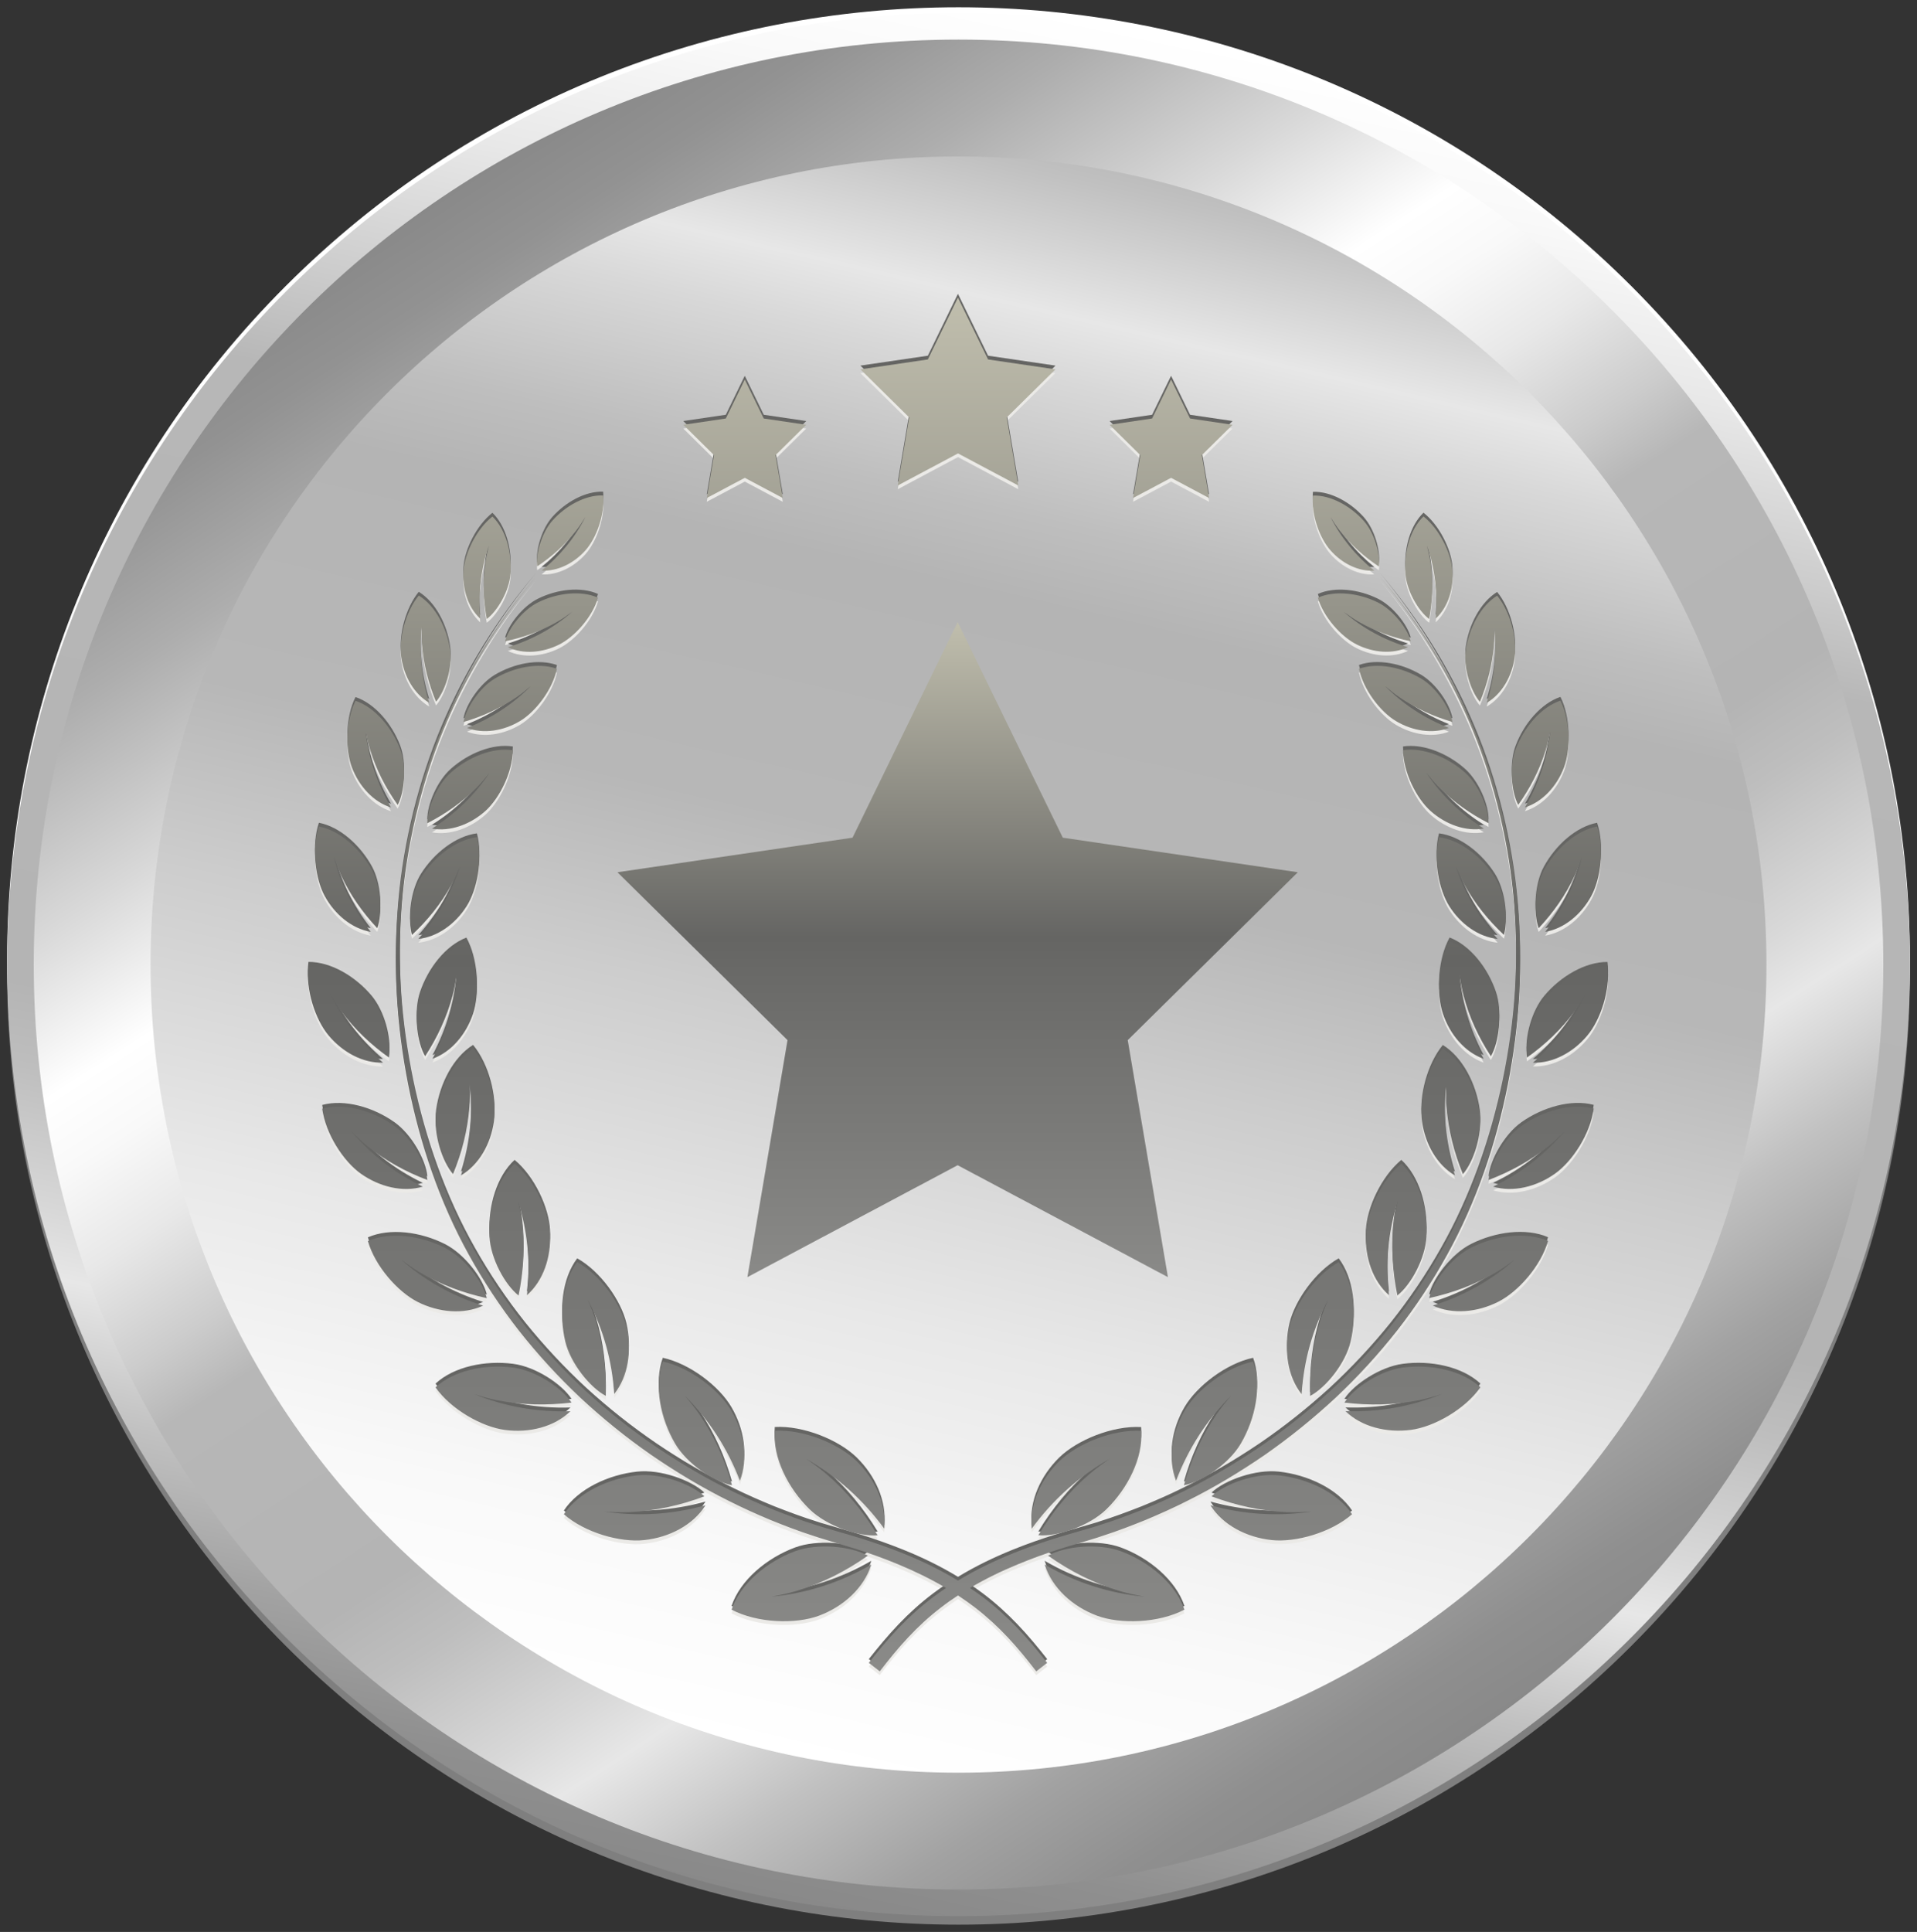 <svg width="132" height="133" viewBox="0 0 132 133" fill="none" xmlns="http://www.w3.org/2000/svg">
<rect x="0" y="0" width="132" height="133" fill="#333333" stroke="none"/>
<g clip-path="url(#clip0_51_2379)">
<path d="M112.325 113.312C137.908 87.729 137.908 46.25 112.325 20.667C86.742 -4.917 45.263 -4.917 19.68 20.667C-5.903 46.25 -5.903 87.729 19.68 113.312C45.263 138.895 86.742 138.895 112.325 113.312Z" fill="#7F7F7F"/>
<path d="M112.323 112.333C137.906 86.75 137.906 45.271 112.323 19.688C86.74 -5.895 45.261 -5.895 19.678 19.688C-5.905 45.271 -5.905 86.75 19.678 112.333C45.261 137.917 86.74 137.917 112.323 112.333Z" fill="white"/>
<path d="M66.003 131.914C102.183 131.914 131.513 102.584 131.513 66.403C131.513 30.223 102.183 0.893 66.003 0.893C29.822 0.893 0.492 30.223 0.492 66.403C0.492 102.584 29.822 131.914 66.003 131.914Z" fill="url(#paint0_linear_51_2379)"/>
<path d="M66.001 130.08C101.169 130.08 129.679 101.571 129.679 66.403C129.679 31.235 101.169 2.726 66.001 2.726C30.834 2.726 2.324 31.235 2.324 66.403C2.324 101.571 30.834 130.08 66.001 130.08Z" fill="url(#paint1_linear_51_2379)"/>
<path d="M66 122.036C96.726 122.036 121.633 97.128 121.633 66.403C121.633 35.677 96.726 10.77 66 10.77C35.275 10.77 10.367 35.677 10.367 66.403C10.367 97.128 35.275 122.036 66 122.036Z" fill="url(#paint2_linear_51_2379)"/>
<path d="M58.703 57.668L42.516 60.048L54.227 71.605L51.464 87.922L65.942 80.216L80.421 87.922L77.653 71.605L89.364 60.048L73.182 57.668L65.942 42.822L58.703 57.668Z" fill="url(#paint3_linear_51_2379)"/>
<path d="M55.745 104.158C54.26 102.708 53.201 100.591 53.35 98.753C55.333 98.643 57.762 99.647 58.985 100.844C60.276 102.106 61.057 103.845 60.888 105.495C59.447 103.522 57.628 101.888 55.507 100.685C55.989 101.013 56.461 101.351 56.903 101.734C58.319 102.946 59.482 104.377 60.435 105.952C59.109 106.056 56.928 105.316 55.745 104.158ZM50.404 102.504C49.917 100.79 49.197 99.165 48.188 97.669C47.87 97.203 47.517 96.765 47.154 96.338C48.829 98.002 50.101 99.99 50.946 102.196C51.527 100.705 51.244 98.882 50.359 97.376C49.525 95.95 47.517 94.395 45.639 93.988C45.028 95.667 45.475 97.913 46.489 99.642C47.299 101.023 49.147 102.27 50.404 102.504ZM39.746 87.141C38.703 88.517 38.479 90.713 38.922 92.597C39.274 94.097 40.621 95.776 41.714 96.353C41.754 94.634 41.555 92.93 41.048 91.26C40.889 90.738 40.685 90.237 40.472 89.735C41.54 91.752 42.151 93.943 42.295 96.219C43.259 95.006 43.517 93.248 43.13 91.603C42.767 90.058 41.361 88.045 39.746 87.141ZM37.873 85.188C37.799 83.653 36.81 81.502 35.434 80.364C34.206 81.487 33.615 83.534 33.705 85.397C33.779 86.883 34.768 88.706 35.707 89.442C36.04 87.817 36.149 86.167 35.955 84.498C35.896 83.976 35.791 83.464 35.672 82.953C36.338 85.049 36.537 87.236 36.283 89.422C37.406 88.438 37.953 86.813 37.873 85.188ZM31.742 81.174C32.979 80.448 33.794 79.013 34.013 77.457C34.216 75.992 33.675 73.781 32.577 72.449C31.215 73.289 30.281 75.117 30.033 76.896C29.834 78.317 30.44 80.22 31.195 81.084C31.807 79.609 32.204 78.064 32.323 76.454C32.363 75.952 32.353 75.445 32.338 74.943C32.587 77.05 32.378 79.157 31.742 81.174ZM32.577 70.044C33.034 68.698 32.91 66.507 32.115 65.056C30.674 65.607 29.471 67.167 28.92 68.807C28.478 70.114 28.711 72.022 29.273 72.971C30.112 71.684 30.763 70.298 31.166 68.792C31.29 68.325 31.374 67.843 31.449 67.366C31.31 69.398 30.738 71.351 29.779 73.145C31.071 72.688 32.095 71.47 32.577 70.044ZM28.368 64.619C29.447 63.61 30.371 62.472 31.091 61.16C31.315 60.753 31.503 60.326 31.682 59.894C31.086 61.757 30.107 63.446 28.801 64.897C30.117 64.763 31.355 63.868 32.13 62.646C32.865 61.493 33.252 59.426 32.84 57.891C31.374 58.075 29.889 59.252 28.999 60.654C28.289 61.772 28.065 63.6 28.368 64.619ZM29.745 57.3C30.997 57.523 32.368 57.022 33.407 56.102C34.385 55.233 35.29 53.434 35.314 51.909C33.913 51.69 32.239 52.386 31.046 53.444C30.097 54.284 29.412 55.914 29.422 56.932C30.679 56.286 31.831 55.481 32.84 54.463C33.153 54.145 33.441 53.802 33.715 53.454C32.681 55.004 31.33 56.301 29.745 57.3ZM34.067 46.975C33.024 47.596 32.09 49.002 31.916 49.961C33.213 49.584 34.44 49.027 35.573 48.252C35.926 48.009 36.254 47.74 36.577 47.462C35.319 48.739 33.819 49.718 32.154 50.369C33.287 50.801 34.669 50.577 35.806 49.897C36.885 49.256 38.052 47.725 38.35 46.299C37.073 45.842 35.374 46.195 34.067 46.975ZM41.177 41.405C39.995 40.879 38.35 41.083 37.048 41.728C36.01 42.24 35.011 43.507 34.778 44.406C36.04 44.143 37.252 43.711 38.385 43.055C38.738 42.851 39.071 42.618 39.399 42.379C38.107 43.502 36.606 44.317 34.972 44.814C36.02 45.311 37.347 45.201 38.484 44.64C39.563 44.108 40.79 42.742 41.177 41.405ZM53.122 110.175C53.693 110.071 54.265 109.957 54.826 109.788C56.615 109.256 58.249 108.417 59.76 107.353C58.592 106.697 56.287 106.474 54.737 107.05C52.794 107.776 50.97 109.296 50.374 111.07C52.153 112.004 54.786 112.083 56.391 111.487C58.085 110.856 59.496 109.569 59.998 107.964C57.882 109.192 55.561 109.947 53.122 110.175ZM41.615 104.317C42.176 104.357 42.737 104.382 43.299 104.357C45.102 104.283 46.837 103.895 48.506 103.269C47.567 102.395 45.465 101.654 43.88 101.823C41.888 102.037 39.816 103.011 38.827 104.501C40.268 105.773 42.713 106.459 44.357 106.28C46.096 106.096 47.726 105.242 48.581 103.885C46.305 104.516 43.955 104.675 41.615 104.317ZM32.646 96.229C33.163 96.393 33.685 96.547 34.221 96.651C35.931 96.994 37.645 97.019 39.354 96.815C38.673 95.781 36.87 94.604 35.339 94.405C33.421 94.152 31.255 94.594 29.988 95.766C31.051 97.287 33.188 98.489 34.768 98.698C36.442 98.922 38.166 98.489 39.279 97.411C37.004 97.486 34.758 97.098 32.646 96.229ZM33.267 90.142C31.171 89.486 29.248 88.418 27.603 86.962C28.026 87.275 28.448 87.578 28.9 87.847C30.346 88.701 31.901 89.273 33.521 89.625C33.228 88.468 31.961 86.828 30.634 86.157C28.97 85.318 26.858 85.029 25.333 85.695C25.82 87.414 27.385 89.188 28.756 89.884C30.207 90.614 31.916 90.773 33.267 90.142ZM29.114 81.949C27.206 81.03 25.531 79.738 24.17 78.113C24.528 78.471 24.885 78.824 25.278 79.142C26.535 80.16 27.931 80.925 29.427 81.492C29.312 80.349 28.339 78.605 27.171 77.775C25.705 76.737 23.733 76.165 22.188 76.583C22.406 78.292 23.643 80.205 24.851 81.06C26.133 81.964 27.732 82.356 29.114 81.949ZM26.376 73.418C24.826 72.096 23.579 70.491 22.709 68.648C22.953 69.065 23.206 69.483 23.494 69.87C24.418 71.122 25.531 72.176 26.783 73.065C26.957 71.972 26.475 70.114 25.586 69.061C24.473 67.739 22.779 66.725 21.238 66.74C21.025 68.38 21.71 70.462 22.63 71.55C23.599 72.702 24.995 73.458 26.376 73.418ZM25.531 64.41C24.324 62.875 23.454 61.126 22.983 59.228C23.131 59.67 23.291 60.107 23.489 60.529C24.12 61.881 24.97 63.083 25.979 64.156C26.346 63.163 26.247 61.319 25.611 60.162C24.811 58.706 23.41 57.434 21.959 57.156C21.447 58.661 21.701 60.748 22.361 61.946C23.052 63.212 24.225 64.186 25.531 64.41ZM26.927 55.849C25.979 54.234 25.382 52.461 25.179 50.597C25.263 51.035 25.357 51.472 25.492 51.899C25.914 53.265 26.565 54.517 27.385 55.67C27.862 54.776 28.006 53.012 27.553 51.83C26.987 50.344 25.82 48.953 24.478 48.501C23.797 49.862 23.767 51.879 24.235 53.101C24.731 54.393 25.715 55.467 26.927 55.849ZM29.556 48.64C29.014 46.931 28.835 45.152 29.044 43.368C29.029 43.795 29.024 44.223 29.059 44.645C29.163 46.011 29.506 47.313 30.023 48.565C30.659 47.83 31.171 46.22 30.997 45.018C30.783 43.512 29.993 41.967 28.835 41.256C27.911 42.384 27.454 44.252 27.628 45.495C27.817 46.811 28.508 48.029 29.556 48.64ZM33.67 37.823C33.571 38.216 33.476 38.613 33.421 39.02C33.238 40.312 33.287 41.599 33.516 42.871C34.261 42.32 35.066 40.919 35.151 39.766C35.26 38.32 34.837 36.715 33.908 35.816C32.815 36.675 32.005 38.33 31.916 39.522C31.822 40.784 32.214 42.061 33.069 42.846C32.915 41.142 33.108 39.443 33.67 37.823ZM39.662 36.804C39.9 36.501 40.109 36.178 40.313 35.85C39.578 37.291 38.554 38.534 37.297 39.542C38.39 39.607 39.513 39.045 40.313 38.151C41.063 37.311 41.659 35.677 41.53 34.37C40.308 34.325 38.941 35.085 38.032 36.109C37.307 36.924 36.88 38.385 36.989 39.254C37.998 38.578 38.902 37.773 39.662 36.804ZM91.976 96.472C93.496 95.041 94.907 93.501 96.199 91.861C97.486 90.217 98.634 88.473 99.642 86.649C101.665 82.997 103.016 79.007 103.826 74.933C104.229 72.891 104.497 70.824 104.611 68.752C104.72 66.676 104.686 64.594 104.502 62.527C104.318 60.46 103.965 58.403 103.473 56.391C102.976 54.378 102.331 52.396 101.521 50.488C99.911 46.662 97.7 43.1 95.012 39.95C97.67 43.13 99.841 46.707 101.411 50.538C102.201 52.45 102.822 54.428 103.299 56.44C103.771 58.453 104.104 60.495 104.263 62.557C104.427 64.614 104.442 66.686 104.313 68.747C104.179 70.809 103.891 72.856 103.473 74.874C102.629 78.908 101.252 82.848 99.22 86.431C98.207 88.224 97.054 89.933 95.772 91.543C94.485 93.148 93.074 94.654 91.564 96.05C90.043 97.436 88.433 98.718 86.734 99.876C85.03 101.023 83.256 102.072 81.408 102.966C80.489 103.423 79.545 103.831 78.596 104.218C77.642 104.591 76.678 104.953 75.699 105.256C75.212 105.42 74.715 105.55 74.223 105.699C73.722 105.838 73.22 105.987 72.723 106.141C71.724 106.449 70.735 106.797 69.761 107.189C68.455 107.716 67.178 108.332 65.966 109.067C64.753 108.332 63.471 107.711 62.17 107.189C61.196 106.797 60.207 106.454 59.208 106.141C58.711 105.987 58.21 105.843 57.708 105.699C57.216 105.55 56.719 105.42 56.232 105.256C55.253 104.953 54.289 104.591 53.335 104.218C52.386 103.831 51.442 103.418 50.523 102.966C48.675 102.072 46.901 101.023 45.197 99.876C43.498 98.718 41.883 97.436 40.367 96.05C38.857 94.654 37.451 93.148 36.159 91.543C34.877 89.933 33.724 88.224 32.711 86.431C30.679 82.848 29.302 78.913 28.458 74.874C28.041 72.852 27.752 70.804 27.618 68.747C27.489 66.686 27.504 64.619 27.668 62.557C27.827 60.5 28.16 58.453 28.632 56.44C29.109 54.428 29.73 52.45 30.52 50.538C32.09 46.712 34.261 43.13 36.919 39.95C34.231 43.1 32.02 46.667 30.41 50.488C29.601 52.396 28.96 54.378 28.458 56.391C27.966 58.408 27.608 60.46 27.429 62.527C27.245 64.594 27.211 66.68 27.32 68.752C27.434 70.829 27.703 72.896 28.105 74.933C28.915 79.007 30.266 83.002 32.289 86.649C33.297 88.473 34.45 90.222 35.732 91.861C37.024 93.501 38.435 95.041 39.955 96.472C41.48 97.893 43.105 99.21 44.819 100.402C46.538 101.585 48.332 102.663 50.2 103.592C51.134 104.064 52.088 104.491 53.047 104.894C54.016 105.286 54.99 105.664 55.989 105.982C56.48 106.151 56.987 106.29 57.484 106.449C57.976 106.593 58.468 106.742 58.96 106.896C59.939 107.209 60.903 107.557 61.847 107.949C62.984 108.421 64.087 108.958 65.141 109.579C64.833 109.788 64.53 109.997 64.237 110.22C63.392 110.856 62.602 111.572 61.871 112.337C61.141 113.102 60.47 113.912 59.824 114.732L60.58 115.318C61.206 114.503 61.847 113.708 62.542 112.973C63.233 112.232 63.978 111.547 64.783 110.931C65.166 110.632 65.563 110.354 65.966 110.086C66.368 110.354 66.766 110.632 67.148 110.931C67.948 111.547 68.693 112.232 69.389 112.973C70.085 113.713 70.725 114.503 71.352 115.318L72.107 114.732C71.461 113.912 70.79 113.097 70.06 112.337C69.329 111.572 68.539 110.856 67.695 110.22C67.401 109.997 67.093 109.783 66.79 109.579C67.839 108.958 68.947 108.417 70.085 107.949C71.028 107.557 71.992 107.209 72.971 106.896C73.458 106.742 73.95 106.593 74.447 106.449C74.949 106.295 75.451 106.156 75.942 105.982C76.936 105.664 77.915 105.286 78.884 104.894C79.848 104.486 80.802 104.064 81.731 103.592C83.604 102.663 85.393 101.585 87.112 100.402C88.821 99.21 90.446 97.893 91.976 96.472ZM76.424 100.68C75.942 101.008 75.47 101.346 75.028 101.729C73.612 102.941 72.45 104.372 71.496 105.947C72.817 106.056 74.998 105.316 76.181 104.163C77.666 102.713 78.725 100.596 78.576 98.758C76.593 98.648 74.164 99.652 72.941 100.849C71.65 102.111 70.87 103.85 71.038 105.5C72.484 103.522 74.298 101.888 76.424 100.68ZM84.772 96.338C84.409 96.765 84.051 97.203 83.738 97.669C82.725 99.165 82.009 100.79 81.522 102.504C82.779 102.27 84.627 101.023 85.437 99.642C86.451 97.913 86.898 95.667 86.287 93.988C84.409 94.39 82.402 95.95 81.567 97.376C80.682 98.887 80.399 100.705 80.981 102.196C81.825 99.99 83.097 98.007 84.772 96.338ZM91.454 89.74C91.241 90.242 91.037 90.743 90.878 91.265C90.371 92.934 90.172 94.639 90.212 96.358C91.305 95.781 92.657 94.102 93.004 92.602C93.447 90.719 93.218 88.517 92.18 87.146C90.565 88.055 89.159 90.063 88.791 91.618C88.404 93.262 88.662 95.021 89.626 96.234C89.775 93.948 90.381 91.752 91.454 89.74ZM96.219 89.442C97.158 88.706 98.147 86.883 98.222 85.397C98.316 83.534 97.72 81.487 96.492 80.364C95.116 81.507 94.127 83.653 94.053 85.188C93.973 86.813 94.52 88.438 95.643 89.422C95.389 87.236 95.588 85.049 96.254 82.953C96.14 83.464 96.03 83.976 95.971 84.498C95.777 86.167 95.886 87.817 96.219 89.442ZM99.603 76.459C99.722 78.073 100.124 79.614 100.731 81.089C101.486 80.225 102.092 78.317 101.893 76.901C101.645 75.122 100.711 73.294 99.349 72.454C98.256 73.781 97.71 75.992 97.913 77.462C98.132 79.013 98.947 80.453 100.184 81.179C99.548 79.162 99.339 77.055 99.593 74.948C99.573 75.45 99.568 75.957 99.603 76.459ZM102.658 72.976C103.22 72.022 103.448 70.114 103.011 68.812C102.46 67.172 101.252 65.612 99.816 65.061C99.016 66.512 98.897 68.698 99.354 70.049C99.836 71.475 100.86 72.692 102.162 73.155C101.203 71.361 100.631 69.408 100.492 67.376C100.567 67.858 100.651 68.335 100.775 68.802C101.168 70.303 101.819 71.689 102.658 72.976ZM103.558 64.619C103.861 63.605 103.637 61.772 102.927 60.654C102.037 59.252 100.552 58.075 99.086 57.891C98.674 59.426 99.066 61.493 99.796 62.646C100.572 63.868 101.809 64.763 103.125 64.897C101.819 63.446 100.835 61.757 100.244 59.894C100.423 60.326 100.611 60.748 100.835 61.16C101.55 62.467 102.48 63.61 103.558 64.619ZM102.499 56.927C102.509 55.914 101.824 54.284 100.875 53.439C99.687 52.386 98.008 51.69 96.607 51.904C96.632 53.424 97.536 55.228 98.515 56.097C99.553 57.017 100.924 57.519 102.176 57.295C100.592 56.301 99.24 55.004 98.202 53.444C98.48 53.792 98.763 54.135 99.076 54.453C100.09 55.476 101.242 56.281 102.499 56.927ZM100.01 49.961C99.841 49.002 98.902 47.596 97.859 46.975C96.552 46.195 94.853 45.842 93.576 46.299C93.874 47.725 95.042 49.256 96.12 49.897C97.258 50.577 98.639 50.801 99.772 50.369C98.102 49.718 96.602 48.739 95.35 47.462C95.673 47.74 96.001 48.014 96.353 48.252C97.481 49.027 98.713 49.579 100.01 49.961ZM97.143 44.406C96.91 43.507 95.911 42.24 94.873 41.728C93.571 41.087 91.926 40.879 90.744 41.405C91.131 42.742 92.364 44.108 93.437 44.635C94.575 45.196 95.901 45.306 96.95 44.809C95.315 44.317 93.809 43.497 92.523 42.374C92.85 42.613 93.183 42.846 93.536 43.05C94.669 43.706 95.881 44.143 97.143 44.406ZM77.189 107.05C75.639 106.474 73.339 106.697 72.166 107.353C73.677 108.417 75.311 109.256 77.1 109.788C77.657 109.957 78.228 110.071 78.804 110.175C76.37 109.947 74.044 109.192 71.933 107.964C72.435 109.564 73.846 110.856 75.54 111.487C77.14 112.083 79.778 112.004 81.557 111.07C80.956 109.291 79.132 107.776 77.189 107.05ZM88.046 101.823C86.456 101.654 84.354 102.395 83.42 103.269C85.09 103.895 86.824 104.283 88.627 104.357C89.189 104.382 89.75 104.352 90.311 104.317C87.976 104.675 85.621 104.516 83.346 103.885C84.2 105.242 85.83 106.096 87.569 106.28C89.209 106.454 91.658 105.768 93.099 104.501C92.11 103.006 90.038 102.037 88.046 101.823ZM96.587 94.405C95.056 94.609 93.253 95.781 92.572 96.815C94.281 97.024 95.996 96.994 97.705 96.651C98.236 96.547 98.758 96.393 99.28 96.229C97.168 97.093 94.922 97.486 92.647 97.406C93.755 98.484 95.484 98.912 97.158 98.693C98.738 98.484 100.88 97.282 101.938 95.762C100.671 94.589 98.505 94.152 96.587 94.405ZM101.292 86.157C99.966 86.828 98.698 88.473 98.405 89.625C100.025 89.273 101.58 88.701 103.026 87.847C103.478 87.578 103.906 87.275 104.323 86.962C102.678 88.423 100.755 89.491 98.659 90.142C100.01 90.768 101.719 90.614 103.17 89.879C104.542 89.188 106.107 87.414 106.594 85.69C105.068 85.029 102.957 85.313 101.292 86.157ZM104.755 77.775C103.588 78.605 102.614 80.349 102.499 81.492C103.99 80.925 105.391 80.16 106.648 79.142C107.041 78.824 107.403 78.476 107.756 78.113C106.395 79.738 104.72 81.03 102.812 81.949C104.189 82.356 105.794 81.964 107.075 81.055C108.283 80.2 109.52 78.287 109.739 76.578C108.193 76.165 106.221 76.737 104.755 77.775ZM106.34 69.061C105.451 70.114 104.974 71.972 105.143 73.065C106.395 72.176 107.508 71.122 108.432 69.87C108.72 69.478 108.973 69.065 109.217 68.648C108.347 70.491 107.1 72.096 105.55 73.418C106.931 73.463 108.328 72.707 109.296 71.55C110.216 70.462 110.901 68.38 110.688 66.74C109.147 66.725 107.453 67.739 106.34 69.061ZM106.315 60.162C105.679 61.319 105.575 63.163 105.948 64.156C106.956 63.083 107.806 61.881 108.437 60.529C108.636 60.107 108.795 59.67 108.944 59.228C108.472 61.126 107.602 62.875 106.395 64.41C107.702 64.191 108.874 63.217 109.57 61.946C110.226 60.748 110.484 58.661 109.972 57.156C108.516 57.434 107.115 58.706 106.315 60.162ZM104.542 55.665C105.361 54.513 106.012 53.265 106.435 51.894C106.569 51.467 106.663 51.029 106.748 50.592C106.544 52.456 105.948 54.229 104.999 55.844C106.211 55.467 107.2 54.388 107.692 53.092C108.159 51.869 108.129 49.852 107.448 48.491C106.107 48.943 104.939 50.334 104.373 51.819C103.915 53.007 104.06 54.771 104.542 55.665ZM102.867 44.65C102.902 44.223 102.892 43.795 102.882 43.373C103.091 45.152 102.912 46.935 102.37 48.645C103.419 48.033 104.109 46.816 104.298 45.505C104.472 44.262 104.015 42.394 103.091 41.266C101.938 41.977 101.143 43.522 100.929 45.028C100.76 46.23 101.267 47.84 101.903 48.575C102.425 47.318 102.763 46.016 102.867 44.65ZM98.41 42.871C98.639 41.599 98.689 40.317 98.505 39.02C98.445 38.618 98.356 38.221 98.256 37.823C98.818 39.438 99.011 41.137 98.858 42.841C99.712 42.056 100.105 40.784 100.01 39.517C99.921 38.325 99.111 36.67 98.018 35.811C97.084 36.71 96.666 38.31 96.776 39.761C96.86 40.919 97.665 42.32 98.41 42.871ZM94.629 39.542C93.372 38.534 92.344 37.286 91.613 35.85C91.817 36.178 92.026 36.501 92.264 36.804C93.024 37.778 93.934 38.583 94.947 39.259C95.056 38.389 94.634 36.929 93.904 36.114C92.99 35.09 91.623 34.33 90.406 34.375C90.277 35.682 90.868 37.311 91.623 38.156C92.413 39.045 93.536 39.612 94.629 39.542ZM63.889 25.004L59.248 25.685L62.607 28.999L61.817 33.679L65.966 31.468L70.114 33.679L69.319 28.999L72.678 25.685L68.037 25.004L65.961 20.746L63.889 25.004ZM49.977 29.068L47.05 29.501L49.167 31.593L48.665 34.544L51.283 33.153L53.902 34.544L53.4 31.593L55.517 29.501L52.59 29.068L51.283 26.385L49.977 29.068ZM79.331 29.068L76.404 29.501L78.521 31.593L78.019 34.544L80.638 33.153L83.256 34.544L82.754 31.593L84.871 29.501L81.945 29.068L80.638 26.385L79.331 29.068Z" fill="#EBEAE7"/>
<path d="M55.745 103.643C54.26 102.192 53.201 100.075 53.35 98.237C55.333 98.128 57.762 99.136 58.985 100.329C60.276 101.591 61.057 103.33 60.888 104.979C59.447 103.007 57.628 101.372 55.507 100.17C55.989 100.498 56.461 100.836 56.903 101.218C58.319 102.43 59.482 103.861 60.435 105.436C59.109 105.536 56.928 104.796 55.745 103.643ZM50.404 101.988C49.917 100.274 49.197 98.649 48.188 97.154C47.87 96.687 47.517 96.25 47.154 95.822C48.829 97.487 50.101 99.474 50.946 101.68C51.527 100.19 51.244 98.366 50.359 96.861C49.525 95.435 47.517 93.88 45.639 93.472C45.028 95.151 45.475 97.397 46.489 99.126C47.299 100.503 49.147 101.755 50.404 101.988ZM39.746 86.626C38.703 88.002 38.479 90.198 38.922 92.081C39.274 93.582 40.621 95.261 41.714 95.837C41.754 94.118 41.555 92.414 41.048 90.744C40.889 90.223 40.685 89.721 40.472 89.219C41.54 91.236 42.151 93.427 42.295 95.703C43.259 94.491 43.517 92.732 43.13 91.087C42.767 89.542 41.361 87.53 39.746 86.626ZM37.873 84.673C37.799 83.138 36.81 80.986 35.434 79.848C34.206 80.971 33.615 83.018 33.705 84.882C33.779 86.367 34.768 88.191 35.707 88.926C36.04 87.301 36.149 85.652 35.955 83.982C35.896 83.46 35.791 82.949 35.672 82.437C36.338 84.534 36.537 86.72 36.283 88.906C37.406 87.922 37.953 86.297 37.873 84.673ZM31.742 80.658C32.979 79.933 33.794 78.497 34.013 76.942C34.216 75.476 33.675 73.265 32.577 71.933C31.215 72.773 30.281 74.602 30.033 76.38C29.834 77.801 30.44 79.704 31.195 80.569C31.807 79.093 32.204 77.548 32.323 75.938C32.363 75.436 32.353 74.93 32.338 74.428C32.587 76.534 32.378 78.641 31.742 80.658ZM32.577 69.529C33.034 68.182 32.91 65.991 32.115 64.545C30.674 65.097 29.471 66.657 28.92 68.296C28.478 69.603 28.711 71.511 29.273 72.46C30.112 71.173 30.763 69.787 31.166 68.281C31.29 67.814 31.374 67.332 31.449 66.856C31.31 68.888 30.738 70.84 29.779 72.634C31.071 72.167 32.095 70.955 32.577 69.529ZM28.368 64.098C29.447 63.089 30.371 61.952 31.091 60.64C31.315 60.232 31.503 59.805 31.682 59.373C31.086 61.236 30.107 62.925 28.801 64.376C30.117 64.242 31.355 63.348 32.13 62.125C32.865 60.973 33.252 58.906 32.84 57.37C31.374 57.554 29.889 58.732 28.999 60.133C28.289 61.251 28.065 63.084 28.368 64.098ZM29.745 56.779C30.997 57.003 32.368 56.501 33.407 55.582C34.385 54.712 35.29 52.914 35.314 51.388C33.913 51.17 32.239 51.865 31.046 52.924C30.097 53.763 29.412 55.393 29.422 56.412C30.679 55.766 31.831 54.961 32.84 53.942C33.153 53.624 33.441 53.281 33.715 52.934C32.681 54.489 31.33 55.786 29.745 56.779ZM34.067 46.459C33.024 47.081 32.09 48.487 31.916 49.446C33.213 49.068 34.44 48.512 35.573 47.736C35.926 47.493 36.254 47.225 36.577 46.947C35.319 48.223 33.819 49.202 32.154 49.853C33.287 50.285 34.669 50.062 35.806 49.381C36.885 48.74 38.052 47.21 38.35 45.784C37.073 45.327 35.374 45.679 34.067 46.459ZM41.177 40.89C39.995 40.363 38.35 40.567 37.048 41.213C36.01 41.724 35.011 42.992 34.778 43.891C36.04 43.627 37.252 43.195 38.385 42.539C38.738 42.336 39.071 42.102 39.399 41.864C38.107 42.986 36.606 43.801 34.972 44.298C36.02 44.795 37.347 44.686 38.484 44.124C39.563 43.593 40.79 42.226 41.177 40.89ZM53.122 109.66C53.693 109.555 54.265 109.441 54.826 109.272C56.615 108.741 58.249 107.901 59.76 106.838C58.592 106.182 56.287 105.958 54.737 106.535C52.794 107.26 50.97 108.78 50.374 110.554C52.153 111.488 54.786 111.568 56.391 110.971C58.085 110.34 59.496 109.054 59.998 107.449C57.882 108.671 55.561 109.431 53.122 109.66ZM41.615 103.802C42.176 103.842 42.737 103.866 43.299 103.842C45.102 103.767 46.837 103.379 48.506 102.753C47.567 101.879 45.465 101.139 43.88 101.308C41.888 101.521 39.816 102.495 38.827 103.986C40.268 105.258 42.713 105.943 44.357 105.764C46.096 105.581 47.726 104.726 48.581 103.37C46.305 104.001 43.955 104.16 41.615 103.802ZM32.646 95.713C33.163 95.877 33.685 96.031 34.221 96.135C35.931 96.478 37.645 96.503 39.354 96.299C38.673 95.266 36.87 94.088 35.339 93.889C33.421 93.636 31.255 94.078 29.988 95.251C31.051 96.771 33.188 97.974 34.768 98.182C36.442 98.406 38.166 97.974 39.279 96.895C37.004 96.97 34.758 96.578 32.646 95.713ZM33.267 89.626C31.171 88.971 29.248 87.902 27.603 86.447C28.026 86.76 28.448 87.063 28.9 87.331C30.346 88.186 31.901 88.757 33.521 89.11C33.228 87.952 31.961 86.312 30.634 85.642C28.97 84.802 26.858 84.514 25.333 85.18C25.82 86.899 27.385 88.672 28.756 89.368C30.207 90.099 31.916 90.252 33.267 89.626ZM29.114 81.433C27.206 80.514 25.531 79.222 24.17 77.598C24.528 77.955 24.885 78.308 25.278 78.626C26.535 79.645 27.931 80.41 29.427 80.976C29.312 79.833 28.339 78.09 27.171 77.26C25.705 76.221 23.733 75.65 22.188 76.067C22.406 77.776 23.643 79.689 24.851 80.544C26.133 81.448 27.732 81.841 29.114 81.433ZM26.376 72.897C24.826 71.576 23.579 69.971 22.709 68.127C22.953 68.545 23.206 68.962 23.494 69.35C24.418 70.602 25.531 71.655 26.783 72.544C26.957 71.451 26.475 69.593 25.586 68.54C24.473 67.218 22.779 66.205 21.238 66.22C21.025 67.859 21.71 69.941 22.63 71.029C23.599 72.187 24.995 72.942 26.376 72.897ZM25.531 63.894C24.324 62.359 23.454 60.61 22.983 58.712C23.131 59.154 23.291 59.592 23.489 60.014C24.12 61.365 24.97 62.568 25.979 63.641C26.346 62.647 26.247 60.804 25.611 59.646C24.811 58.19 23.41 56.918 21.959 56.64C21.447 58.146 21.701 60.232 22.361 61.43C23.052 62.697 24.225 63.671 25.531 63.894ZM26.927 55.333C25.979 53.719 25.382 51.945 25.179 50.082C25.263 50.519 25.357 50.956 25.492 51.383C25.914 52.75 26.565 54.002 27.385 55.154C27.862 54.26 28.006 52.496 27.553 51.314C26.987 49.828 25.82 48.437 24.478 47.985C23.797 49.346 23.767 51.364 24.235 52.586C24.731 53.873 25.715 54.951 26.927 55.333ZM29.556 48.124C29.014 46.415 28.835 44.636 29.044 42.852C29.029 43.28 29.024 43.707 29.059 44.129C29.163 45.496 29.506 46.797 30.023 48.05C30.659 47.314 31.171 45.704 30.997 44.502C30.783 42.996 29.993 41.451 28.835 40.741C27.911 41.869 27.454 43.737 27.628 44.979C27.817 46.296 28.508 47.513 29.556 48.124ZM33.67 37.307C33.571 37.7 33.476 38.097 33.421 38.505C33.238 39.797 33.287 41.084 33.516 42.355C34.261 41.804 35.066 40.403 35.151 39.25C35.26 37.804 34.837 36.2 33.908 35.3C32.815 36.16 32.005 37.814 31.916 39.007C31.822 40.269 32.214 41.546 33.069 42.331C32.915 40.621 33.108 38.927 33.67 37.307ZM39.662 36.284C39.9 35.981 40.109 35.658 40.313 35.33C39.578 36.771 38.554 38.013 37.297 39.022C38.39 39.086 39.513 38.525 40.313 37.63C41.063 36.791 41.659 35.156 41.53 33.849C40.308 33.805 38.941 34.565 38.032 35.588C37.307 36.403 36.88 37.864 36.989 38.733C37.998 38.063 38.902 37.258 39.662 36.284ZM91.976 95.956C93.496 94.525 94.907 92.985 96.199 91.346C97.486 89.701 98.634 87.957 99.642 86.134C101.665 82.482 103.016 78.492 103.826 74.418C104.229 72.376 104.497 70.309 104.611 68.237C104.72 66.16 104.686 64.078 104.502 62.011C104.318 59.944 103.965 57.887 103.473 55.875C102.976 53.863 102.331 51.88 101.521 49.972C99.911 46.147 97.7 42.584 95.012 39.434C97.67 42.614 99.841 46.191 101.411 50.022C102.201 51.935 102.822 53.912 103.299 55.925C103.771 57.937 104.104 59.979 104.263 62.041C104.427 64.098 104.442 66.17 104.313 68.232C104.179 70.294 103.891 72.341 103.473 74.358C102.629 78.392 101.252 82.333 99.22 85.915C98.207 87.709 97.054 89.418 95.772 91.028C94.485 92.632 93.074 94.138 91.564 95.534C90.043 96.92 88.433 98.202 86.734 99.36C85.03 100.508 83.256 101.556 81.408 102.45C80.489 102.907 79.545 103.315 78.596 103.702C77.642 104.075 76.678 104.438 75.699 104.741C75.212 104.905 74.715 105.034 74.223 105.183C73.722 105.322 73.22 105.471 72.723 105.625C71.724 105.933 70.735 106.281 69.761 106.674C68.455 107.2 67.178 107.816 65.966 108.552C64.753 107.816 63.471 107.195 62.17 106.674C61.196 106.281 60.207 105.938 59.208 105.625C58.711 105.471 58.21 105.327 57.708 105.183C57.216 105.034 56.719 104.905 56.232 104.741C55.253 104.438 54.289 104.075 53.335 103.702C52.386 103.315 51.442 102.903 50.523 102.45C48.675 101.556 46.901 100.508 45.197 99.36C43.498 98.202 41.883 96.92 40.367 95.534C38.857 94.138 37.451 92.632 36.159 91.028C34.877 89.418 33.724 87.709 32.711 85.915C30.679 82.333 29.302 78.397 28.458 74.358C28.041 72.336 27.752 70.289 27.618 68.232C27.489 66.17 27.504 64.103 27.668 62.041C27.827 59.984 28.16 57.937 28.632 55.925C29.109 53.912 29.73 51.935 30.52 50.022C32.09 46.196 34.261 42.614 36.919 39.434C34.231 42.584 32.02 46.151 30.41 49.972C29.601 51.88 28.96 53.863 28.458 55.875C27.966 57.892 27.608 59.944 27.429 62.011C27.245 64.078 27.211 66.165 27.32 68.237C27.434 70.314 27.703 72.381 28.105 74.418C28.915 78.492 30.266 82.487 32.289 86.134C33.297 87.957 34.45 89.706 35.732 91.346C37.024 92.985 38.435 94.525 39.955 95.956C41.48 97.377 43.105 98.694 44.819 99.887C46.538 101.069 48.332 102.147 50.2 103.076C51.134 103.548 52.088 103.976 53.047 104.378C54.016 104.771 54.99 105.148 55.989 105.466C56.48 105.635 56.987 105.774 57.484 105.933C57.976 106.077 58.468 106.226 58.96 106.381C59.939 106.694 60.903 107.041 61.847 107.434C62.984 107.906 64.087 108.442 65.141 109.064C64.833 109.272 64.53 109.481 64.237 109.704C63.392 110.34 62.602 111.056 61.871 111.821C61.141 112.586 60.47 113.396 59.824 114.216L60.58 114.802C61.206 113.987 61.847 113.192 62.542 112.457C63.233 111.717 63.978 111.031 64.783 110.415C65.166 110.117 65.563 109.839 65.966 109.57C66.368 109.839 66.766 110.117 67.148 110.415C67.948 111.031 68.693 111.717 69.389 112.457C70.085 113.197 70.725 113.987 71.352 114.802L72.107 114.216C71.461 113.396 70.79 112.581 70.06 111.821C69.329 111.056 68.539 110.34 67.695 109.704C67.401 109.481 67.093 109.267 66.79 109.064C67.839 108.442 68.947 107.901 70.085 107.434C71.028 107.041 71.992 106.694 72.971 106.381C73.458 106.226 73.95 106.077 74.447 105.933C74.949 105.779 75.451 105.64 75.942 105.466C76.936 105.148 77.915 104.771 78.884 104.378C79.848 103.971 80.802 103.548 81.731 103.076C83.604 102.147 85.393 101.069 87.112 99.887C88.821 98.694 90.446 97.377 91.976 95.956ZM76.424 100.165C75.942 100.493 75.47 100.831 75.028 101.213C73.612 102.426 72.45 103.856 71.496 105.432C72.817 105.541 74.998 104.801 76.181 103.648C77.666 102.197 78.725 100.08 78.576 98.242C76.593 98.133 74.164 99.141 72.941 100.334C71.65 101.596 70.87 103.335 71.038 104.984C72.484 103.002 74.298 101.372 76.424 100.165ZM84.772 95.822C84.409 96.25 84.051 96.687 83.738 97.154C82.725 98.649 82.009 100.274 81.522 101.988C82.779 101.755 84.627 100.508 85.437 99.126C86.451 97.397 86.898 95.151 86.287 93.472C84.409 93.875 82.402 95.435 81.567 96.861C80.682 98.371 80.399 100.19 80.981 101.68C81.825 99.474 83.097 97.487 84.772 95.822ZM91.454 89.219C91.241 89.721 91.037 90.223 90.878 90.744C90.371 92.414 90.172 94.118 90.212 95.837C91.305 95.261 92.657 93.582 93.004 92.081C93.447 90.198 93.218 87.997 92.18 86.626C90.565 87.535 89.159 89.542 88.791 91.097C88.404 92.742 88.662 94.501 89.626 95.713C89.775 93.432 90.381 91.236 91.454 89.219ZM96.219 88.926C97.158 88.191 98.147 86.367 98.222 84.882C98.316 83.018 97.72 80.971 96.492 79.848C95.116 80.991 94.127 83.138 94.053 84.673C93.973 86.297 94.52 87.922 95.643 88.906C95.389 86.72 95.588 84.534 96.254 82.437C96.14 82.949 96.03 83.46 95.971 83.982C95.777 85.652 95.886 87.301 96.219 88.926ZM99.603 75.943C99.722 77.558 100.124 79.098 100.731 80.574C101.486 79.709 102.092 77.801 101.893 76.385C101.645 74.606 100.711 72.778 99.349 71.938C98.256 73.265 97.71 75.476 97.913 76.947C98.132 78.497 98.947 79.938 100.184 80.663C99.548 78.646 99.339 76.539 99.593 74.433C99.573 74.934 99.568 75.441 99.603 75.943ZM102.658 72.455C103.22 71.501 103.448 69.593 103.011 68.291C102.46 66.652 101.252 65.092 99.816 64.54C99.016 65.991 98.897 68.177 99.354 69.524C99.836 70.95 100.86 72.167 102.162 72.629C101.203 70.835 100.631 68.883 100.492 66.851C100.567 67.332 100.651 67.809 100.775 68.276C101.168 69.782 101.819 71.168 102.658 72.455ZM103.558 64.098C103.861 63.084 103.637 61.251 102.927 60.133C102.037 58.732 100.552 57.554 99.086 57.37C98.674 58.906 99.066 60.973 99.796 62.125C100.572 63.348 101.809 64.242 103.125 64.376C101.819 62.925 100.835 61.236 100.244 59.373C100.423 59.805 100.611 60.227 100.835 60.64C101.55 61.952 102.48 63.094 103.558 64.098ZM102.499 56.412C102.509 55.393 101.824 53.768 100.875 52.924C99.687 51.87 98.008 51.175 96.607 51.388C96.632 52.909 97.536 54.712 98.515 55.582C99.553 56.501 100.924 57.003 102.176 56.779C100.592 55.786 99.24 54.489 98.202 52.929C98.48 53.276 98.763 53.619 99.076 53.937C100.09 54.956 101.242 55.766 102.499 56.412ZM100.01 49.441C99.841 48.482 98.902 47.076 97.859 46.455C96.552 45.675 94.853 45.322 93.576 45.779C93.874 47.205 95.042 48.735 96.12 49.376C97.258 50.057 98.639 50.28 99.772 49.848C98.102 49.197 96.602 48.218 95.35 46.941C95.673 47.22 96.001 47.493 96.353 47.731C97.481 48.512 98.713 49.063 100.01 49.441ZM97.143 43.891C96.91 42.992 95.911 41.724 94.873 41.213C93.571 40.572 91.926 40.363 90.744 40.89C91.131 42.226 92.364 43.593 93.437 44.119C94.575 44.681 95.901 44.79 96.95 44.293C95.315 43.801 93.809 42.981 92.523 41.859C92.85 42.097 93.183 42.331 93.536 42.534C94.669 43.19 95.881 43.623 97.143 43.891ZM77.189 106.535C75.639 105.958 73.339 106.182 72.166 106.838C73.677 107.901 75.311 108.741 77.1 109.272C77.657 109.441 78.228 109.555 78.804 109.66C76.37 109.431 74.044 108.676 71.933 107.449C72.435 109.049 73.846 110.34 75.54 110.971C77.14 111.568 79.778 111.488 81.557 110.554C80.956 108.775 79.132 107.255 77.189 106.535ZM88.046 101.308C86.456 101.139 84.354 101.879 83.42 102.753C85.09 103.379 86.824 103.767 88.627 103.842C89.189 103.866 89.75 103.837 90.311 103.802C87.976 104.16 85.621 104.001 83.346 103.37C84.2 104.726 85.83 105.581 87.569 105.764C89.209 105.938 91.658 105.253 93.099 103.986C92.11 102.49 90.038 101.521 88.046 101.308ZM96.587 93.889C95.056 94.093 93.253 95.266 92.572 96.299C94.281 96.508 95.996 96.478 97.705 96.135C98.236 96.031 98.758 95.877 99.28 95.713C97.168 96.578 94.922 96.97 92.647 96.891C93.755 97.969 95.484 98.396 97.158 98.177C98.738 97.969 100.88 96.766 101.938 95.246C100.671 94.073 98.505 93.631 96.587 93.889ZM101.292 85.637C99.966 86.308 98.698 87.952 98.405 89.105C100.025 88.752 101.58 88.181 103.026 87.326C103.478 87.058 103.906 86.755 104.323 86.442C102.678 87.902 100.755 88.971 98.659 89.621C100.01 90.248 101.719 90.094 103.17 89.358C104.542 88.668 106.107 86.894 106.594 85.17C105.068 84.509 102.957 84.797 101.292 85.637ZM104.755 77.26C103.588 78.09 102.614 79.833 102.499 80.976C103.99 80.41 105.391 79.645 106.648 78.626C107.041 78.308 107.403 77.96 107.756 77.598C106.395 79.222 104.72 80.514 102.812 81.433C104.189 81.841 105.794 81.448 107.075 80.539C108.283 79.684 109.52 77.772 109.739 76.062C108.193 75.65 106.221 76.221 104.755 77.26ZM106.34 68.545C105.451 69.598 104.974 71.456 105.143 72.549C106.395 71.66 107.508 70.607 108.432 69.355C108.72 68.962 108.973 68.55 109.217 68.132C108.347 69.976 107.1 71.581 105.55 72.902C106.931 72.947 108.328 72.192 109.296 71.034C110.216 69.946 110.901 67.864 110.688 66.225C109.147 66.21 107.453 67.223 106.34 68.545ZM106.315 59.646C105.679 60.804 105.575 62.647 105.948 63.641C106.956 62.568 107.806 61.365 108.437 60.014C108.636 59.592 108.795 59.154 108.944 58.712C108.472 60.61 107.602 62.359 106.395 63.894C107.702 63.676 108.874 62.702 109.57 61.43C110.226 60.232 110.484 58.146 109.972 56.64C108.516 56.918 107.115 58.19 106.315 59.646ZM104.542 55.15C105.361 53.997 106.012 52.75 106.435 51.378C106.569 50.951 106.663 50.514 106.748 50.077C106.544 51.94 105.948 53.714 104.999 55.328C106.211 54.951 107.2 53.873 107.692 52.576C108.159 51.354 108.129 49.336 107.448 47.975C106.107 48.427 104.939 49.818 104.373 51.304C103.915 52.491 104.06 54.255 104.542 55.15ZM102.867 44.134C102.902 43.707 102.892 43.28 102.882 42.857C103.091 44.636 102.912 46.42 102.37 48.129C103.419 47.518 104.109 46.301 104.298 44.989C104.472 43.747 104.015 41.879 103.091 40.751C101.938 41.461 101.143 43.006 100.929 44.512C100.76 45.714 101.267 47.324 101.903 48.059C102.425 46.802 102.763 45.501 102.867 44.134ZM98.41 42.355C98.639 41.084 98.689 39.802 98.505 38.505C98.445 38.102 98.356 37.705 98.256 37.307C98.818 38.922 99.011 40.621 98.858 42.326C99.712 41.541 100.105 40.269 100.01 39.002C99.921 37.809 99.111 36.155 98.018 35.295C97.084 36.194 96.666 37.794 96.776 39.245C96.86 40.403 97.665 41.799 98.41 42.355ZM94.629 39.027C93.372 38.018 92.344 36.771 91.613 35.335C91.817 35.663 92.026 35.986 92.264 36.289C93.024 37.263 93.934 38.068 94.947 38.743C95.056 37.874 94.634 36.413 93.904 35.598C92.99 34.575 91.623 33.815 90.406 33.859C90.277 35.166 90.868 36.796 91.623 37.64C92.413 38.53 93.536 39.091 94.629 39.027ZM63.889 24.488L59.248 25.169L62.607 28.483L61.817 33.164L65.966 30.958L70.114 33.164L69.319 28.483L72.678 25.169L68.037 24.488L65.961 20.23L63.889 24.488ZM49.977 28.553L47.05 28.985L49.167 31.077L48.665 34.028L51.283 32.637L53.902 34.028L53.4 31.077L55.517 28.985L52.59 28.553L51.283 25.87L49.977 28.553ZM79.331 28.553L76.404 28.985L78.521 31.077L78.019 34.028L80.638 32.637L83.256 34.028L82.754 31.077L84.871 28.985L81.945 28.553L80.638 25.87L79.331 28.553Z" fill="#656563"/>
<path d="M55.745 103.901C54.26 102.45 53.201 100.333 53.35 98.495C55.333 98.385 57.762 99.394 58.985 100.587C60.276 101.849 61.057 103.588 60.888 105.237C59.447 103.265 57.628 101.63 55.507 100.428C55.989 100.756 56.461 101.093 56.903 101.476C58.319 102.688 59.482 104.119 60.435 105.694C59.109 105.799 56.928 105.053 55.745 103.901ZM50.404 102.246C49.917 100.532 49.197 98.907 48.188 97.412C47.87 96.945 47.517 96.507 47.154 96.08C48.829 97.745 50.101 99.732 50.946 101.938C51.527 100.447 51.244 98.624 50.359 97.118C49.525 95.693 47.517 94.137 45.639 93.73C45.028 95.409 45.475 97.655 46.489 99.384C47.299 100.765 49.147 102.013 50.404 102.246ZM39.746 86.883C38.703 88.26 38.479 90.456 38.922 92.339C39.274 93.839 40.621 95.519 41.714 96.095C41.754 94.376 41.555 92.672 41.048 91.002C40.889 90.481 40.685 89.979 40.472 89.477C41.54 91.494 42.151 93.685 42.295 95.961C43.259 94.749 43.517 92.99 43.13 91.345C42.767 89.8 41.361 87.788 39.746 86.883ZM37.873 84.931C37.799 83.395 36.81 81.244 35.434 80.106C34.206 81.229 33.615 83.276 33.705 85.139C33.779 86.625 34.768 88.448 35.707 89.184C36.04 87.559 36.149 85.909 35.955 84.24C35.896 83.718 35.791 83.207 35.672 82.695C36.338 84.791 36.537 86.978 36.283 89.164C37.406 88.18 37.953 86.555 37.873 84.931ZM31.742 80.916C32.979 80.191 33.794 78.755 34.013 77.2C34.216 75.734 33.675 73.523 32.577 72.191C31.215 73.031 30.281 74.859 30.033 76.638C29.834 78.059 30.44 79.962 31.195 80.827C31.807 79.351 32.204 77.806 32.323 76.196C32.363 75.694 32.353 75.187 32.338 74.685C32.587 76.792 32.378 78.899 31.742 80.916ZM32.577 69.786C33.034 68.44 32.91 66.249 32.115 64.798C30.674 65.35 29.471 66.91 28.92 68.549C28.478 69.856 28.711 71.764 29.273 72.713C30.112 71.426 30.763 70.04 31.166 68.534C31.29 68.067 31.374 67.585 31.449 67.108C31.31 69.141 30.738 71.093 29.779 72.887C31.071 72.43 32.095 71.212 32.577 69.786ZM28.368 64.361C29.447 63.352 30.371 62.214 31.091 60.903C31.315 60.495 31.503 60.068 31.682 59.636C31.086 61.499 30.107 63.188 28.801 64.639C30.117 64.505 31.355 63.611 32.13 62.388C32.865 61.236 33.252 59.169 32.84 57.633C31.374 57.817 29.889 58.995 28.999 60.396C28.289 61.509 28.065 63.342 28.368 64.361ZM29.745 57.042C30.997 57.266 32.368 56.764 33.407 55.845C34.385 54.975 35.29 53.176 35.314 51.651C33.913 51.432 32.239 52.128 31.046 53.186C30.097 54.026 29.412 55.656 29.422 56.674C30.679 56.029 31.831 55.224 32.84 54.205C33.153 53.887 33.441 53.544 33.715 53.196C32.681 54.747 31.33 56.043 29.745 57.042ZM34.067 46.717C33.024 47.338 32.09 48.745 31.916 49.703C33.213 49.326 34.44 48.769 35.573 47.994C35.926 47.751 36.254 47.483 36.577 47.204C35.319 48.481 33.819 49.46 32.154 50.111C33.287 50.543 34.669 50.32 35.806 49.639C36.885 48.998 38.052 47.468 38.35 46.042C37.073 45.584 35.374 45.937 34.067 46.717ZM41.177 41.148C39.995 40.621 38.35 40.825 37.048 41.471C36.01 41.982 35.011 43.249 34.778 44.149C36.04 43.885 37.252 43.453 38.385 42.797C38.738 42.593 39.071 42.36 39.399 42.121C38.107 43.244 36.606 44.059 34.972 44.556C36.02 45.053 37.347 44.944 38.484 44.382C39.563 43.85 40.79 42.484 41.177 41.148ZM53.122 109.918C53.693 109.813 54.265 109.699 54.826 109.53C56.615 108.998 58.249 108.159 59.76 107.095C58.592 106.44 56.287 106.216 54.737 106.792C52.794 107.518 50.97 109.038 50.374 110.812C52.153 111.746 54.786 111.825 56.391 111.229C58.085 110.598 59.496 109.311 59.998 107.707C57.882 108.934 55.561 109.689 53.122 109.918ZM41.615 104.06C42.176 104.099 42.737 104.124 43.299 104.099C45.102 104.025 46.837 103.637 48.506 103.011C47.567 102.137 45.465 101.396 43.88 101.565C41.888 101.779 39.816 102.753 38.827 104.243C40.268 105.515 42.713 106.201 44.357 106.022C46.096 105.838 47.726 104.984 48.581 103.627C46.305 104.258 43.955 104.417 41.615 104.06ZM32.646 95.971C33.163 96.135 33.685 96.289 34.221 96.393C35.931 96.736 37.645 96.761 39.354 96.557C38.673 95.524 36.87 94.346 35.339 94.147C33.421 93.894 31.255 94.336 29.988 95.509C31.051 97.029 33.188 98.231 34.768 98.44C36.442 98.664 38.166 98.231 39.279 97.153C37.004 97.228 34.758 96.835 32.646 95.971ZM33.267 89.884C31.171 89.228 29.248 88.16 27.603 86.704C28.026 87.017 28.448 87.32 28.9 87.589C30.346 88.443 31.901 89.015 33.521 89.368C33.228 88.21 31.961 86.57 30.634 85.9C28.97 85.06 26.858 84.772 25.333 85.437C25.82 87.156 27.385 88.93 28.756 89.626C30.207 90.356 31.916 90.51 33.267 89.884ZM29.114 81.691C27.206 80.772 25.531 79.48 24.17 77.855C24.528 78.213 24.885 78.566 25.278 78.884C26.535 79.902 27.931 80.668 29.427 81.234C29.312 80.091 28.339 78.347 27.171 77.517C25.705 76.479 23.733 75.908 22.188 76.325C22.406 78.034 23.643 79.947 24.851 80.802C26.133 81.706 27.732 82.099 29.114 81.691ZM26.376 73.155C24.826 71.834 23.579 70.229 22.709 68.385C22.953 68.803 23.206 69.22 23.494 69.608C24.418 70.86 25.531 71.913 26.783 72.802C26.957 71.709 26.475 69.851 25.586 68.798C24.473 67.476 22.779 66.463 21.238 66.477C21.025 68.117 21.71 70.199 22.63 71.287C23.599 72.445 24.995 73.2 26.376 73.155ZM25.531 64.152C24.324 62.617 23.454 60.868 22.983 58.97C23.131 59.412 23.291 59.849 23.489 60.272C24.12 61.623 24.97 62.825 25.979 63.899C26.346 62.905 26.247 61.062 25.611 59.904C24.811 58.448 23.41 57.176 21.959 56.898C21.447 58.403 21.701 60.49 22.361 61.688C23.052 62.955 24.225 63.928 25.531 64.152ZM26.927 55.591C25.979 53.976 25.382 52.203 25.179 50.339C25.263 50.777 25.357 51.214 25.492 51.641C25.914 53.008 26.565 54.26 27.385 55.412C27.862 54.518 28.006 52.754 27.553 51.572C26.987 50.086 25.82 48.695 24.478 48.243C23.797 49.604 23.767 51.621 24.235 52.844C24.731 54.135 25.715 55.209 26.927 55.591ZM29.556 48.382C29.014 46.673 28.835 44.894 29.044 43.11C29.029 43.538 29.024 43.965 29.059 44.387C29.163 45.754 29.506 47.055 30.023 48.307C30.659 47.572 31.171 45.962 30.997 44.76C30.783 43.254 29.993 41.709 28.835 40.998C27.911 42.126 27.454 43.995 27.628 45.237C27.817 46.553 28.508 47.771 29.556 48.382ZM33.67 37.565C33.571 37.958 33.476 38.355 33.421 38.763C33.238 40.054 33.287 41.341 33.516 42.613C34.261 42.062 35.066 40.661 35.151 39.508C35.26 38.062 34.837 36.457 33.908 35.558C32.815 36.417 32.005 38.072 31.916 39.264C31.822 40.526 32.214 41.803 33.069 42.589C32.915 40.879 33.108 39.185 33.67 37.565ZM39.662 36.542C39.9 36.239 40.109 35.916 40.313 35.588C39.578 37.029 38.554 38.271 37.297 39.279C38.39 39.344 39.513 38.783 40.313 37.888C41.063 37.048 41.659 35.414 41.53 34.107C40.308 34.062 38.941 34.823 38.032 35.846C37.307 36.661 36.88 38.122 36.989 38.991C37.998 38.321 38.902 37.516 39.662 36.542ZM91.976 96.214C93.496 94.783 94.907 93.243 96.199 91.603C97.486 89.959 98.634 88.215 99.642 86.391C101.665 82.74 103.016 78.75 103.826 74.675C104.229 72.633 104.497 70.567 104.611 68.495C104.72 66.418 104.686 64.336 104.502 62.269C104.318 60.202 103.965 58.145 103.473 56.133C102.976 54.12 102.331 52.138 101.521 50.23C99.911 46.404 97.7 42.842 95.012 39.692C97.67 42.872 99.841 46.449 101.411 50.28C102.201 52.193 102.822 54.17 103.299 56.182C103.771 58.195 104.104 60.237 104.263 62.299C104.427 64.356 104.442 66.428 104.313 68.49C104.179 70.552 103.891 72.599 103.473 74.616C102.629 78.65 101.252 82.59 99.22 86.173C98.207 87.966 97.054 89.676 95.772 91.285C94.485 92.89 93.074 94.396 91.564 95.792C90.043 97.178 88.433 98.46 86.734 99.618C85.03 100.765 83.256 101.814 81.408 102.708C80.489 103.165 79.545 103.573 78.596 103.96C77.642 104.333 76.678 104.696 75.699 104.999C75.212 105.163 74.715 105.292 74.223 105.441C73.722 105.58 73.22 105.729 72.723 105.883C71.724 106.191 70.735 106.539 69.761 106.931C68.455 107.458 67.178 108.074 65.966 108.81C64.753 108.074 63.471 107.453 62.17 106.931C61.196 106.539 60.207 106.196 59.208 105.883C58.711 105.729 58.21 105.585 57.708 105.441C57.216 105.292 56.719 105.163 56.232 104.999C55.253 104.696 54.289 104.333 53.335 103.96C52.386 103.573 51.442 103.16 50.523 102.708C48.675 101.814 46.901 100.765 45.197 99.618C43.498 98.46 41.883 97.178 40.367 95.792C38.857 94.396 37.451 92.89 36.159 91.285C34.877 89.676 33.724 87.966 32.711 86.173C30.679 82.59 29.302 78.655 28.458 74.616C28.041 72.594 27.752 70.547 27.618 68.49C27.489 66.428 27.504 64.361 27.668 62.299C27.827 60.242 28.16 58.195 28.632 56.182C29.109 54.17 29.73 52.193 30.52 50.28C32.09 46.454 34.261 42.872 36.919 39.692C34.231 42.842 32.02 46.409 30.41 50.23C29.601 52.138 28.96 54.12 28.458 56.133C27.966 58.15 27.608 60.202 27.429 62.269C27.245 64.336 27.211 66.423 27.32 68.495C27.434 70.572 27.703 72.638 28.105 74.675C28.915 78.75 30.266 82.745 32.289 86.391C33.297 88.215 34.45 89.964 35.732 91.603C37.024 93.243 38.435 94.783 39.955 96.214C41.48 97.635 43.105 98.952 44.819 100.144C46.538 101.327 48.332 102.405 50.2 103.334C51.134 103.806 52.088 104.234 53.047 104.636C54.016 105.028 54.99 105.406 55.989 105.724C56.48 105.893 56.987 106.032 57.484 106.191C57.976 106.335 58.468 106.484 58.96 106.638C59.939 106.951 60.903 107.299 61.847 107.692C62.984 108.164 64.087 108.7 65.141 109.321C64.833 109.53 64.53 109.739 64.237 109.962C63.392 110.598 62.602 111.314 61.871 112.079C61.141 112.844 60.47 113.654 59.824 114.474L60.58 115.06C61.206 114.245 61.847 113.45 62.542 112.715C63.233 111.975 63.978 111.289 64.783 110.673C65.166 110.375 65.563 110.096 65.966 109.833C66.368 110.101 66.766 110.38 67.148 110.673C67.948 111.289 68.693 111.975 69.389 112.715C70.085 113.455 70.725 114.245 71.352 115.06L72.107 114.474C71.461 113.654 70.79 112.839 70.06 112.079C69.329 111.314 68.539 110.598 67.695 109.962C67.401 109.739 67.093 109.525 66.79 109.321C67.839 108.7 68.947 108.159 70.085 107.692C71.028 107.299 71.992 106.951 72.971 106.638C73.458 106.484 73.95 106.335 74.447 106.191C74.949 106.037 75.451 105.898 75.942 105.724C76.936 105.406 77.915 105.028 78.884 104.636C79.848 104.229 80.802 103.806 81.731 103.334C83.604 102.405 85.393 101.327 87.112 100.144C88.821 98.952 90.446 97.635 91.976 96.214ZM76.424 100.423C75.942 100.751 75.47 101.088 75.028 101.471C73.612 102.683 72.45 104.114 71.496 105.689C72.817 105.799 74.998 105.058 76.181 103.906C77.666 102.455 78.725 100.338 78.576 98.5C76.593 98.391 74.164 99.399 72.941 100.592C71.65 101.854 70.87 103.593 71.038 105.242C72.484 103.26 74.298 101.63 76.424 100.423ZM84.772 96.08C84.409 96.507 84.051 96.945 83.738 97.412C82.725 98.907 82.009 100.532 81.522 102.246C82.779 102.013 84.627 100.765 85.437 99.384C86.451 97.655 86.898 95.409 86.287 93.73C84.409 94.132 82.402 95.693 81.567 97.118C80.682 98.629 80.399 100.447 80.981 101.938C81.825 99.732 83.097 97.745 84.772 96.08ZM91.454 89.482C91.241 89.984 91.037 90.486 90.878 91.007C90.371 92.677 90.172 94.381 90.212 96.1C91.305 95.524 92.657 93.844 93.004 92.344C93.447 90.461 93.218 88.26 92.18 86.888C90.565 87.797 89.159 89.805 88.791 91.36C88.404 93.004 88.662 94.763 89.626 95.976C89.775 93.69 90.381 91.494 91.454 89.482ZM96.219 89.184C97.158 88.448 98.147 86.625 98.222 85.139C98.316 83.276 97.72 81.229 96.492 80.106C95.116 81.249 94.127 83.395 94.053 84.931C93.973 86.555 94.52 88.18 95.643 89.164C95.389 86.978 95.588 84.791 96.254 82.695C96.14 83.207 96.03 83.718 95.971 84.24C95.777 85.909 95.886 87.559 96.219 89.184ZM99.603 76.201C99.722 77.816 100.124 79.356 100.731 80.832C101.486 79.967 102.092 78.059 101.893 76.643C101.645 74.864 100.711 73.036 99.349 72.196C98.256 73.523 97.71 75.734 97.913 77.204C98.132 78.755 98.947 80.196 100.184 80.921C99.548 78.904 99.339 76.797 99.593 74.69C99.573 75.192 99.568 75.699 99.603 76.201ZM102.658 72.713C103.22 71.759 103.448 69.851 103.011 68.549C102.46 66.91 101.252 65.35 99.816 64.798C99.016 66.249 98.897 68.435 99.354 69.786C99.836 71.212 100.86 72.43 102.162 72.892C101.203 71.098 100.631 69.145 100.492 67.113C100.567 67.595 100.651 68.072 100.775 68.539C101.168 70.045 101.819 71.426 102.658 72.713ZM103.558 64.361C103.861 63.342 103.637 61.514 102.927 60.396C102.037 58.995 100.552 57.817 99.086 57.633C98.674 59.169 99.066 61.236 99.796 62.388C100.572 63.611 101.809 64.505 103.125 64.639C101.819 63.188 100.835 61.499 100.244 59.636C100.423 60.068 100.611 60.49 100.835 60.903C101.55 62.209 102.48 63.352 103.558 64.361ZM102.499 56.669C102.509 55.656 101.824 54.026 100.875 53.181C99.687 52.128 98.008 51.432 96.607 51.646C96.632 53.167 97.536 54.97 98.515 55.84C99.553 56.759 100.924 57.261 102.176 57.037C100.592 56.043 99.24 54.747 98.202 53.186C98.48 53.534 98.763 53.877 99.076 54.195C100.09 55.214 101.242 56.023 102.499 56.669ZM100.01 49.703C99.841 48.745 98.902 47.338 97.859 46.717C96.552 45.937 94.853 45.584 93.576 46.042C93.874 47.468 95.042 48.998 96.12 49.639C97.258 50.32 98.639 50.543 99.772 50.111C98.102 49.46 96.602 48.481 95.35 47.204C95.673 47.483 96.001 47.756 96.353 47.994C97.481 48.769 98.713 49.321 100.01 49.703ZM97.143 44.149C96.91 43.249 95.911 41.982 94.873 41.471C93.571 40.83 91.926 40.621 90.744 41.148C91.131 42.484 92.364 43.85 93.437 44.377C94.575 44.939 95.901 45.048 96.95 44.551C95.315 44.059 93.809 43.239 92.523 42.117C92.85 42.355 93.183 42.589 93.536 42.792C94.669 43.448 95.881 43.885 97.143 44.149ZM77.189 106.792C75.639 106.216 73.339 106.44 72.166 107.095C73.677 108.159 75.311 108.998 77.1 109.53C77.657 109.699 78.228 109.813 78.804 109.918C76.37 109.689 74.044 108.934 71.933 107.707C72.435 109.306 73.846 110.598 75.54 111.229C77.14 111.825 79.778 111.746 81.557 110.812C80.956 109.033 79.132 107.513 77.189 106.792ZM88.046 101.565C86.456 101.396 84.354 102.137 83.42 103.011C85.09 103.637 86.824 104.025 88.627 104.099C89.189 104.124 89.75 104.094 90.311 104.06C87.976 104.417 85.621 104.258 83.346 103.627C84.2 104.984 85.83 105.838 87.569 106.022C89.209 106.196 91.658 105.51 93.099 104.243C92.11 102.748 90.038 101.779 88.046 101.565ZM96.587 94.147C95.056 94.351 93.253 95.524 92.572 96.557C94.281 96.766 95.996 96.736 97.705 96.393C98.236 96.289 98.758 96.135 99.28 95.971C97.168 96.835 94.922 97.228 92.647 97.148C93.755 98.227 95.484 98.654 97.158 98.435C98.738 98.227 100.88 97.024 101.938 95.504C100.671 94.331 98.505 93.889 96.587 94.147ZM101.292 85.894C99.966 86.565 98.698 88.21 98.405 89.363C100.025 89.01 101.58 88.438 103.026 87.584C103.478 87.316 103.906 87.013 104.323 86.699C102.678 88.16 100.755 89.228 98.659 89.879C100.01 90.505 101.719 90.351 103.17 89.616C104.542 88.925 106.107 87.152 106.594 85.427C105.068 84.772 102.957 85.055 101.292 85.894ZM104.755 77.517C103.588 78.342 102.614 80.091 102.499 81.234C103.99 80.668 105.391 79.902 106.648 78.884C107.041 78.566 107.403 78.218 107.756 77.855C106.395 79.48 104.72 80.772 102.812 81.691C104.189 82.099 105.794 81.706 107.075 80.797C108.283 79.942 109.52 78.029 109.739 76.32C108.193 75.908 106.221 76.479 104.755 77.517ZM106.34 68.803C105.451 69.856 104.974 71.714 105.143 72.807C106.395 71.918 107.508 70.865 108.432 69.612C108.72 69.22 108.973 68.808 109.217 68.39C108.347 70.234 107.1 71.838 105.55 73.16C106.931 73.205 108.328 72.45 109.296 71.292C110.216 70.204 110.901 68.122 110.688 66.482C109.147 66.467 107.453 67.481 106.34 68.803ZM106.315 59.904C105.679 61.062 105.575 62.905 105.948 63.899C106.956 62.825 107.806 61.623 108.437 60.272C108.636 59.849 108.795 59.412 108.944 58.97C108.472 60.868 107.602 62.617 106.395 64.152C107.702 63.934 108.874 62.96 109.57 61.688C110.226 60.49 110.484 58.403 109.972 56.898C108.516 57.176 107.115 58.448 106.315 59.904ZM104.542 55.407C105.361 54.255 106.012 53.008 106.435 51.636C106.569 51.209 106.663 50.772 106.748 50.334C106.544 52.198 105.948 53.971 104.999 55.586C106.211 55.209 107.2 54.13 107.692 52.834C108.159 51.611 108.129 49.594 107.448 48.233C106.107 48.685 104.939 50.076 104.373 51.562C103.915 52.749 104.06 54.513 104.542 55.407ZM102.867 44.392C102.902 43.965 102.892 43.538 102.882 43.115C103.091 44.894 102.912 46.678 102.37 48.387C103.419 47.776 104.109 46.558 104.298 45.247C104.472 44.005 104.015 42.136 103.091 41.008C101.938 41.719 101.143 43.264 100.929 44.77C100.76 45.972 101.267 47.582 101.903 48.317C102.425 47.06 102.763 45.758 102.867 44.392ZM98.41 42.613C98.639 41.341 98.689 40.059 98.505 38.763C98.445 38.36 98.356 37.963 98.256 37.565C98.818 39.18 99.011 40.879 98.858 42.584C99.712 41.798 100.105 40.522 100.01 39.26C99.921 38.067 99.111 36.413 98.018 35.553C97.084 36.452 96.666 38.052 96.776 39.503C96.86 40.661 97.665 42.062 98.41 42.613ZM94.629 39.284C93.372 38.276 92.344 37.029 91.613 35.593C91.817 35.921 92.026 36.244 92.264 36.547C93.024 37.52 93.934 38.325 94.947 39.001C95.056 38.132 94.634 36.671 93.904 35.856C92.99 34.833 91.623 34.072 90.406 34.117C90.277 35.424 90.868 37.053 91.623 37.898C92.413 38.788 93.536 39.354 94.629 39.284ZM63.889 24.746L59.248 25.427L62.607 28.741L61.817 33.422L65.966 31.215L70.114 33.422L69.319 28.741L72.678 25.427L68.037 24.746L65.961 20.488L63.889 24.746ZM49.977 28.811L47.05 29.243L49.167 31.335L48.665 34.286L51.283 32.895L53.902 34.286L53.4 31.335L55.517 29.243L52.59 28.811L51.283 26.128L49.977 28.811ZM79.331 28.811L76.404 29.243L78.521 31.335L78.019 34.286L80.638 32.895L83.256 34.286L82.754 31.335L84.871 29.243L81.945 28.811L80.638 26.128L79.331 28.811Z" fill="url(#paint4_linear_51_2379)"/>
</g>
<defs>
<linearGradient id="paint0_linear_51_2379" x1="52.38" y1="130.493" x2="79.626" y2="2.309" gradientUnits="userSpaceOnUse">
<stop stop-color="#898989"/>
<stop offset="0.041" stop-color="#8F8F8F"/>
<stop offset="0.101" stop-color="#A2A2A2"/>
<stop offset="0.171" stop-color="#C1C1C1"/>
<stop offset="0.24" stop-color="#E7E7E7"/>
<stop offset="0.274" stop-color="#D8D8D8"/>
<stop offset="0.346" stop-color="#BEBEBE"/>
<stop offset="0.389" stop-color="#B4B4B4"/>
<stop offset="0.733" stop-color="#B7B7B7"/>
<stop offset="0.787" stop-color="#CCCCCC"/>
<stop offset="0.871" stop-color="#E8E8E8"/>
<stop offset="0.945" stop-color="#F9F9F9"/>
<stop offset="1" stop-color="white"/>
</linearGradient>
<linearGradient id="paint1_linear_51_2379" x1="100.69" y1="119.817" x2="31.312" y2="12.984" gradientUnits="userSpaceOnUse">
<stop stop-color="#898989"/>
<stop offset="0.041" stop-color="#8F8F8F"/>
<stop offset="0.101" stop-color="#A2A2A2"/>
<stop offset="0.171" stop-color="#C1C1C1"/>
<stop offset="0.24" stop-color="#E7E7E7"/>
<stop offset="0.274" stop-color="#D8D8D8"/>
<stop offset="0.346" stop-color="#BEBEBE"/>
<stop offset="0.389" stop-color="#B4B4B4"/>
<stop offset="0.524" stop-color="#B7B7B7"/>
<stop offset="0.56" stop-color="#CCCCCC"/>
<stop offset="0.618" stop-color="#E8E8E8"/>
<stop offset="0.669" stop-color="#F9F9F9"/>
<stop offset="0.707" stop-color="white"/>
<stop offset="0.784" stop-color="#D8D8D8"/>
<stop offset="0.88" stop-color="#ADADAD"/>
<stop offset="0.956" stop-color="#929292"/>
<stop offset="1" stop-color="#898989"/>
</linearGradient>
<linearGradient id="paint2_linear_51_2379" x1="84.31" y1="-8.411" x2="54.431" y2="120.831" gradientUnits="userSpaceOnUse">
<stop stop-color="#898989"/>
<stop offset="0.041" stop-color="#8F8F8F"/>
<stop offset="0.101" stop-color="#A2A2A2"/>
<stop offset="0.171" stop-color="#C1C1C1"/>
<stop offset="0.24" stop-color="#E7E7E7"/>
<stop offset="0.274" stop-color="#D8D8D8"/>
<stop offset="0.346" stop-color="#BEBEBE"/>
<stop offset="0.389" stop-color="#B4B4B4"/>
<stop offset="0.524" stop-color="#B7B7B7"/>
<stop offset="0.619" stop-color="#CCCCCC"/>
<stop offset="0.769" stop-color="#E8E8E8"/>
<stop offset="0.901" stop-color="#F9F9F9"/>
<stop offset="1" stop-color="white"/>
</linearGradient>
<linearGradient id="paint3_linear_51_2379" x1="65.941" y1="87.92" x2="65.941" y2="42.821" gradientUnits="userSpaceOnUse">
<stop stop-color="#8A8A88"/>
<stop offset="0.413" stop-color="#6D6D6B"/>
<stop offset="0.519" stop-color="#656563"/>
<stop offset="1" stop-color="#C0BEAD"/>
</linearGradient>
<linearGradient id="paint4_linear_51_2379" x1="65.963" y1="115.064" x2="65.963" y2="20.489" gradientUnits="userSpaceOnUse">
<stop stop-color="#8A8A88"/>
<stop offset="0.413" stop-color="#6D6D6B"/>
<stop offset="0.519" stop-color="#656563"/>
<stop offset="1" stop-color="#C0BEAD"/>
</linearGradient>
<clipPath id="clip0_51_2379">
<rect width="131.021" height="132" fill="white" transform="translate(0.49 0.5)"/>
</clipPath>
</defs>
</svg>
